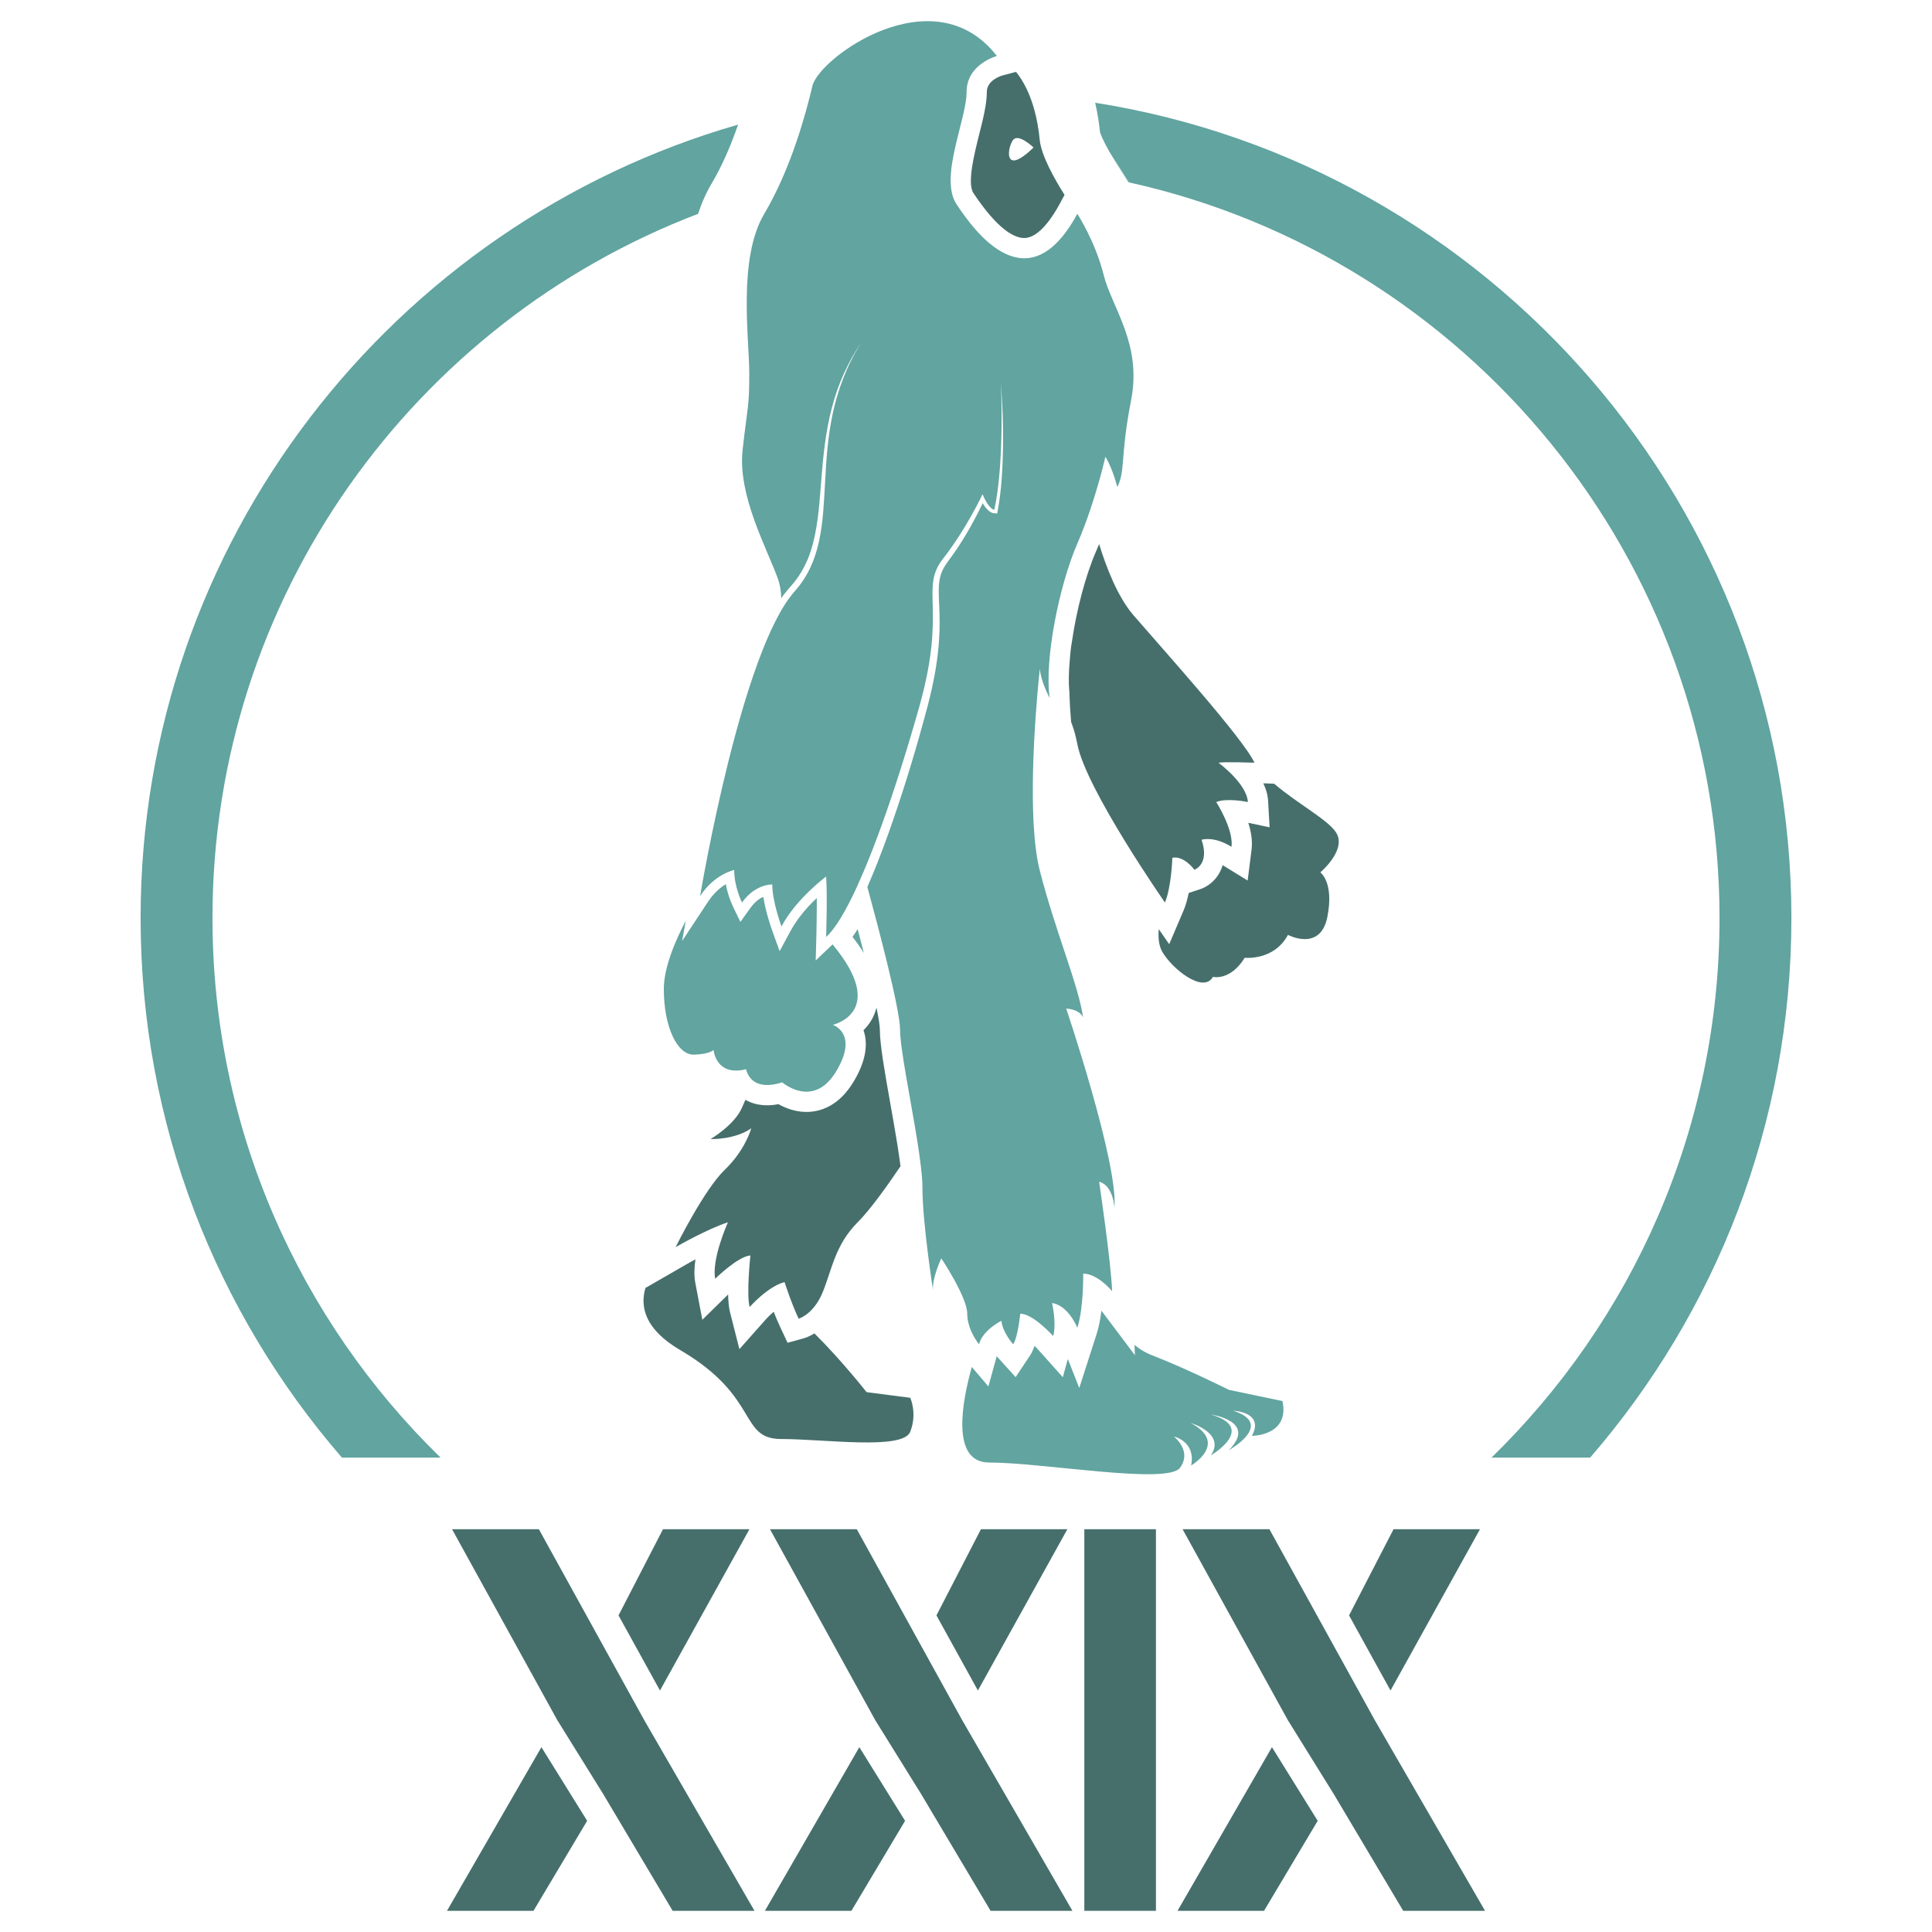 <?xml version="1.0" encoding="utf-8"?>
<!-- Generator: Adobe Illustrator 19.0.0, SVG Export Plug-In . SVG Version: 6.00 Build 0)  -->
<svg version="1.1" id="Layer_1" xmlns="http://www.w3.org/2000/svg" xmlns:xlink="http://www.w3.org/1999/xlink" x="0px" y="0px"
	 viewBox="0 0 2000 2000" style="enable-background:new 0 0 2000 2000;" xml:space="preserve">
<style type="text/css">
	.st0{fill:#61A4A0;}
	.st1{fill:#466F6C;}
</style>
<g>
	<g>
		<path class="st0" d="M1854.45,950.309c0,213.372-78.619,408.698-208.343,558.613h-102.138
			c145.552-141.78,236.078-339.843,236.078-558.613c0-372.015-261.816-684.048-610.903-761.41c-0.518-0.887-0.962-1.479-1.183-1.849
			l-19.451-29.879c-6.878-12.055-9.171-18.416-9.763-20.265c-0.962-9.245-2.515-19.599-5.029-30.545
			C1541.602,170.705,1854.45,524.674,1854.45,950.309z"/>
		<path class="st0" d="M764.069,128.992c-8.061,23.297-17.232,43.858-26.921,60.203c-6.065,10.132-10.798,20.931-14.496,32.173
			c-293.618,111.974-502.7,396.495-502.7,728.942c0,218.771,90.526,416.834,236.152,558.613H353.966
			c-129.799-149.915-208.417-345.241-208.417-558.613C145.549,560.988,407.29,231.647,764.069,128.992z"/>
		<path class="st0" d="M1169.144,188.899c-0.296-0.148-0.592-0.222-0.962-0.222l-13.017-20.56
			c-2.588-4.068-4.807-7.692-6.656-10.946l19.451,29.879C1168.182,187.42,1168.626,188.012,1169.144,188.899z"/>
	</g>
	<g>
		<path class="st0" d="M1001.283,1359.934c0,17.01,12.203,31.655,12.203,31.655c3.624-14.644,23.149-24.333,23.149-24.333
			c1.183,12.129,12.203,24.333,12.203,24.333c4.882-7.322,7.322-31.655,7.322-31.655c13.387,0,34.096,23.149,34.096,23.149
			c3.698-13.387-1.184-34.169-1.184-34.169c17.085,2.441,26.182,25.59,26.182,25.59c6.656-20.708,6.064-56.061,6.064-56.061
			c14.052,0,27.883,15.753,29.732,17.972l0.222,0.296c-1.258-31.654-13.461-113.379-13.461-113.379
			c14.644,3.624,15.901,26.847,15.901,26.847c3.624-47.556-49.996-206.124-49.996-206.124c13.83,1.036,16.937,7.766,17.528,9.393
			c-4.512-32.912-28.622-88.899-44.819-152.06c-13.535-52.659-4.659-161.897-1.184-197.619c0.74-7.396,1.184-11.612,1.184-11.612
			c0.813,12.351,9.097,28.4,10.132,30.323l0.074,0.222c-5.695-40.012,9.984-117.152,28.622-159.974
			c5.103-11.76,9.541-23.741,13.387-35.057v-0.074c10.132-30.027,15.679-54.878,15.679-54.878
			c7.692,12.869,12.351,31.433,12.351,31.433c8.579-17.159,2.81-31.433,14.274-90.008c11.39-58.576-20.043-95.703-28.548-129.946
			c-8.58-34.317-27.143-62.865-27.143-62.865c-51.476,95.038-106.575,17.898-124.991-9.763
			c-18.416-27.661,10.354-87.567,10.354-116.412c0-28.844,31.359-37.201,31.359-37.201c-65.38-84.24-184.085,1.775-190.963,30.989
			c-6.878,29.214-22.336,86.015-49.848,132.387c-27.587,46.373-15.532,129.059-15.532,165.225c0,36.092-1.701,32.69-6.878,79.136
			c-5.177,46.446,24.111,99.771,36.166,132.387c2.588,7.1,3.698,13.978,3.846,21.226c0.444-0.665,0.887-1.257,1.331-1.923
			c1.849-2.736,4.142-5.325,6.286-7.913l5.917-6.879c7.322-9.318,12.943-19.895,16.715-31.359
			c7.544-22.927,9.097-48.148,11.094-73.219c1.923-25.146,4.438-50.588,10.872-75.217c6.212-24.702,16.936-48.073,30.989-69.004
			c-63.975,102.064-13.609,195.918-69.374,258.413c-54.878,61.608-96.591,307.744-97.848,315.436
			c14.689-22.734,35.279-27.069,35.279-27.069c0,17.75,8.135,33.725,8.135,33.725c8.136-11.612,17.75-16.049,24.185-17.75
			c4.29-1.036,7.1-0.961,7.1-0.961c0,17.676,9.541,43.488,9.541,43.488c14.94-28.548,46.224-51.697,46.224-51.697
			c1.405,17.676,0,62.57,0,62.57c7.618-6.878,16.049-19.969,24.85-37.35c4.512-8.801,9.023-18.785,13.609-29.51
			c6.434-15.087,12.943-31.95,19.377-49.774c13.756-38.163,27.143-81.059,38.755-122.328c28.548-101.62,0-121.441,24.48-152.726
			s40.826-66.637,40.826-66.637c6.657,15.827,11.907,16.049,12.203,16.049c10.872-49.183,6.804-131.721,6.804-131.721
			c1.553,21.966,2.588,44.08,2.219,66.12c-0.37,22.114-1.405,44.302-5.473,66.416l-0.592,3.106l-2.958-0.296
			c-2.663-0.222-3.254-0.962-4.438-1.553c-1.036-0.666-1.849-1.405-2.588-2.145c-1.479-1.479-2.663-3.033-3.772-4.659
			c-0.444-0.666-0.813-1.331-1.184-2.071c-7.84,16.345-16.567,32.172-26.699,47.26c-2.958,4.364-5.991,8.653-9.097,12.869
			c-2.959,3.92-5.325,7.692-6.878,11.907c-3.254,8.136-3.033,17.75-2.662,27.957c0.517,10.206,0.887,20.782,0.591,31.359
			c-0.296,10.576-1.183,21.078-2.662,31.581c-2.81,20.782-7.914,41.417-13.461,61.238c-10.872,39.938-23.075,79.432-37.054,118.557
			c-6.582,18.342-13.608,36.61-21.522,54.582c11.315,41.491,33.873,126.84,33.873,147.844c0,19.229,10.872,71.74,17.75,114.637
			c3.106,19.673,5.399,37.275,5.399,48.739c0,36.61,10.946,106.132,10.946,106.132c-1.184-12.203,8.579-32.912,8.579-32.912
			S1001.283,1342.85,1001.283,1359.934z"/>
		<path class="st1" d="M1134.483,571.086c-10.946,25.22-20.043,60.573-24.703,92.301c0,0,0,0,0,0.074s-0.073,0.296-0.073,0.518
			c-0.37,1.701-1.332,7.174-2.071,16.788c-0.148,0.887-0.148,1.775-0.222,2.736c-1.11,12.425-1.332,23.593-0.444,32.542
			c0,0.074,0,0.222,0.073,0.296c0,1.11,0,2.293,0.074,3.476c0.296,8.209,0.813,17.38,1.701,27.587
			c0.296,0.813,0.665,1.701,0.961,2.589c2.071,5.547,3.92,12.277,5.473,20.339c8.801,46.372,90.674,163.967,90.674,163.967
			c6.731-15.827,7.692-46.372,7.692-46.372c12.277-2.293,22.78,12.425,22.78,12.425s16.197-5.399,7.469-30.989
			c0,0,12.13-4.363,30.989,7.248c2.293-18.12-15.827-46.373-15.827-46.373c11.316-4.511,32.764,0,32.764,0
			c-1.11-19.229-30.471-40.678-30.471-40.678c6.73-1.11,37.275,0,37.275,0c-11.316-24.85-94.964-117.595-125.213-152.652
			c-16.419-19.082-28.252-49.774-35.574-73.737C1136.702,565.909,1135.593,568.497,1134.483,571.086z"/>
		<path class="st0" d="M718.611,1091.758c17.232-0.665,20.043-4.955,20.043-4.955s2.145,27.956,33.725,20.043
			c0,0,1.258,8.209,8.875,13.016c5.473,3.476,14.348,5.103,28.475,0.592c0,0,32.246,28.03,55.913-11.464
			c23.667-39.42-3.55-48.073-3.55-48.073s58.132-13.091-0.222-83.278l-17.454,16.641l0.665-24.629
			c0.222-10.354,0.444-20.783,0.444-31.063c0.074-2.959,0-5.991,0-8.949c-2.81,2.736-5.695,5.473-8.357,8.357
			c-7.47,8.061-13.978,16.862-18.934,25.96l-11.168,20.708l-7.914-21.966c-1.405-3.92-2.514-7.469-3.624-11.241
			c-1.109-3.772-2.145-7.544-3.032-11.39c-0.887-3.772-1.701-7.618-2.293-11.538c-1.036,0.444-2.071,0.814-3.106,1.405
			c-3.994,2.515-7.544,6.065-10.503,10.28l-10.132,14.126l-7.47-15.383c-1.627-3.476-2.662-6.213-3.846-9.319
			c-1.036-3.033-1.923-6.139-2.736-9.319c-0.444-1.627-0.666-3.328-0.961-5.029c-1.849,1.11-3.624,2.219-5.251,3.55
			c-5.029,3.994-9.393,8.801-13.017,14.274l-27.069,41.048l3.846-21.079c-10.502,19.895-22.779,48.073-22.779,70.779
			C687.178,1063.506,701.378,1092.498,718.611,1091.758z"/>
		<path class="st1" d="M776.003,1353.056c0,0,18.934-21.522,36.166-25.812c0,0,6.878,21.522,14.57,37.867
			c0,0,15.531-4.29,24.998-27.587c9.466-23.223,12.869-49.034,36.166-72.258c13.165-13.165,31.137-38.459,44.302-57.984
			c0-0.074,0-0.074,0-0.074c-0.887-6.656-1.997-14.348-3.402-23.297c-2.145-13.313-4.659-27.735-7.174-41.713
			c-5.843-32.838-10.798-61.164-10.798-76.178c0-3.994-1.257-12.055-3.476-22.928c-0.37,1.332-0.739,2.663-1.183,3.994
			c-2.81,8.209-7.248,14.496-12.277,19.377c5.251,15.236,1.849,33.208-10.28,53.325c-15.458,25.812-35.131,31.285-48.813,31.285
			c-11.833,0-21.966-4.142-28.992-8.062c-3.994,0.814-7.914,1.184-11.612,1.184c-8.505,0-16.049-1.923-22.557-5.695
			c-1.11,2.441-2.293,5.103-3.476,7.988c-7.692,18.12-32.616,32.69-32.616,32.69s24.924,0.887,42.157-11.168
			c0,0-5.991,22.41-27.513,43.044c-21.152,20.339-49.922,78.175-50.736,79.95c1.923-1.109,33.208-19.008,54.064-25.664
			c-0.888,2.071-16.937,38.385-13.164,58.427c0,0,23.593-23.223,36.462-24.111C776.817,1299.657,772.527,1339.3,776.003,1353.056z"
			/>
		<path class="st1" d="M1076.278,144.415c-1.923-20.413-8.135-49.849-24.48-70.04l-14.422,3.846
			c-1.405,0.444-15.827,4.955-15.827,16.936c0,12.647-3.846,27.883-7.914,44.006c-5.029,20.117-12.721,50.514-5.917,60.794
			c25.59,38.385,42.675,46.447,52.585,46.447c15.236,0,29.436-21.966,36.536-35.057l5.177-9.615
			C1091.291,184.797,1077.757,160.613,1076.278,144.415z M1049.356,144.193c5.991-5.547,20.561,8.505,20.561,8.505
			C1036.783,184.797,1043.366,149.74,1049.356,144.193z"/>
		<path class="st1" d="M1366.789,903.088c0,0,26.329-22.114,17.159-39.864c-7.026-13.535-39.864-30.472-64.936-51.919l-11.242-0.444
			c2.736,5.769,4.585,11.833,4.955,18.194l1.553,27.365l-22.04-4.659c2.811,8.949,4.511,18.564,3.402,27.513l-4.068,32.246
			l-25.886-15.901c-0.665,2.219-1.479,4.364-2.514,6.435c-6.361,12.721-17.011,17.158-20.117,18.194l-12.499,4.142
			c-1.331,6.434-3.032,12.795-5.325,18.12l-14.866,34.909l-10.798-15.532c-0.74,8.136-0.148,16.567,3.402,23.001
			c9.91,17.824,42.822,44.154,52.659,26.329c0,0,17.75,4.659,32.912-19.747c0,0,30.249,3.328,44.745-23.667
			c0,0,33.503,17.75,40.752-18.416C1381.285,913.221,1366.789,903.088,1366.789,903.088z"/>
		<path class="st1" d="M897.075,1441.141c0,0-26.182-33.356-53.991-60.794c-5.547,3.402-9.762,4.659-10.724,4.955l-17.085,4.734
			l-7.47-15.975c-2.441-5.177-4.808-10.798-6.878-16.123c-3.624,3.107-6.879,6.361-9.171,9.023l-26.329,29.658l-9.762-38.385
			c-1.184-4.882-1.775-11.316-1.923-18.194l-26.7,26.181l-7.322-38.607c-1.331-7.322-1.035-15.605,0.222-23.963
			c-4.216,2.219-7.692,4.216-9.985,5.547l-41.787,24.037c-5.769,19.377-0.74,42.896,36.092,64.418
			c82.834,48.517,60.202,92.005,104.578,92.005c44.302,0,125.879,11.76,133.423-7.469c7.544-19.304,0-35.205,0-35.205
			L897.075,1441.141z"/>
		<path class="st0" d="M1272.195,1438.775c0,0-44.745-22.335-78.545-35.352c-7.766-2.959-14.052-6.804-19.229-11.168l0.444,10.65
			l-34.687-46.076c-1.036,8.357-2.589,16.788-4.956,24.111l-17.972,55.913l-11.833-30.027l-5.177,18.859l-25.59-28.622
			c-1.183-1.258-2.44-2.589-3.698-3.846c-1.331,3.772-2.81,7.248-4.659,9.984l-14.94,22.41l-18.046-19.969
			c-0.37-0.37-0.887-0.961-1.479-1.701l-8.653,31.285l-17.159-20.117c-9.984,35.574-22.114,98.883,17.972,98.883
			c55.617,0,184.528,23.149,197.545,5.473c12.351-16.789-4.734-31.063-6.361-32.394c1.997,0.444,22.706,5.991,17.898,29.953
			c0,0,39.198-22.78-0.444-43.932c0,0,36.462,10.502,20.857,33.504c0,0,48.443-28.326-0.074-42.305c0,0,48.665,6.656,18.712,36.906
			c0,0,48.147-26.773,4.511-40.825c0,0,32.69,1.109,19.378,26.033c0,0,39.346,0,31.58-36.018L1272.195,1438.775z"/>
		<path class="st0" d="M882.504,969.874c4.511,5.695,8.357,11.242,11.76,16.715c-1.997-7.618-4.142-15.901-6.434-24.777
			C886.054,964.696,884.279,967.359,882.504,969.874z"/>
	</g>
	<g>
		<rect x="1122.496" y="1583.041" class="st1" width="74.124" height="395.029"/>
		<g>
			<polygon class="st1" points="936.938,1884.896 881.391,1978.07 791.841,1978.07 889.58,1808.659 			"/>
			<polygon class="st1" points="1110.169,1978.07 1025.453,1978.07 953.389,1856.925 906.031,1780.688 797.073,1583.041 
				886.955,1583.041 953.124,1702.927 996.045,1780.688 			"/>
			<polygon class="st1" points="1104.936,1583.041 1012.323,1750.013 969.402,1672.252 1015.452,1583.041 			"/>
		</g>
		<g>
			<polygon class="st1" points="1364.074,1884.896 1308.527,1978.07 1218.976,1978.07 1316.715,1808.659 			"/>
			<polygon class="st1" points="1537.305,1978.07 1452.589,1978.07 1380.525,1856.925 1333.166,1780.688 1224.209,1583.041 
				1314.091,1583.041 1380.26,1702.927 1423.18,1780.688 			"/>
			<polygon class="st1" points="1532.072,1583.041 1439.458,1750.013 1396.538,1672.252 1442.587,1583.041 			"/>
		</g>
		<g>
			<polygon class="st1" points="607.82,1884.896 552.273,1978.07 462.723,1978.07 560.462,1808.659 			"/>
			<polygon class="st1" points="781.051,1978.07 696.335,1978.07 624.271,1856.925 576.913,1780.688 467.955,1583.041 
				557.837,1583.041 624.006,1702.927 666.927,1780.688 			"/>
			<polygon class="st1" points="775.818,1583.041 683.204,1750.013 640.284,1672.252 686.334,1583.041 			"/>
		</g>
	</g>
</g>
</svg>
